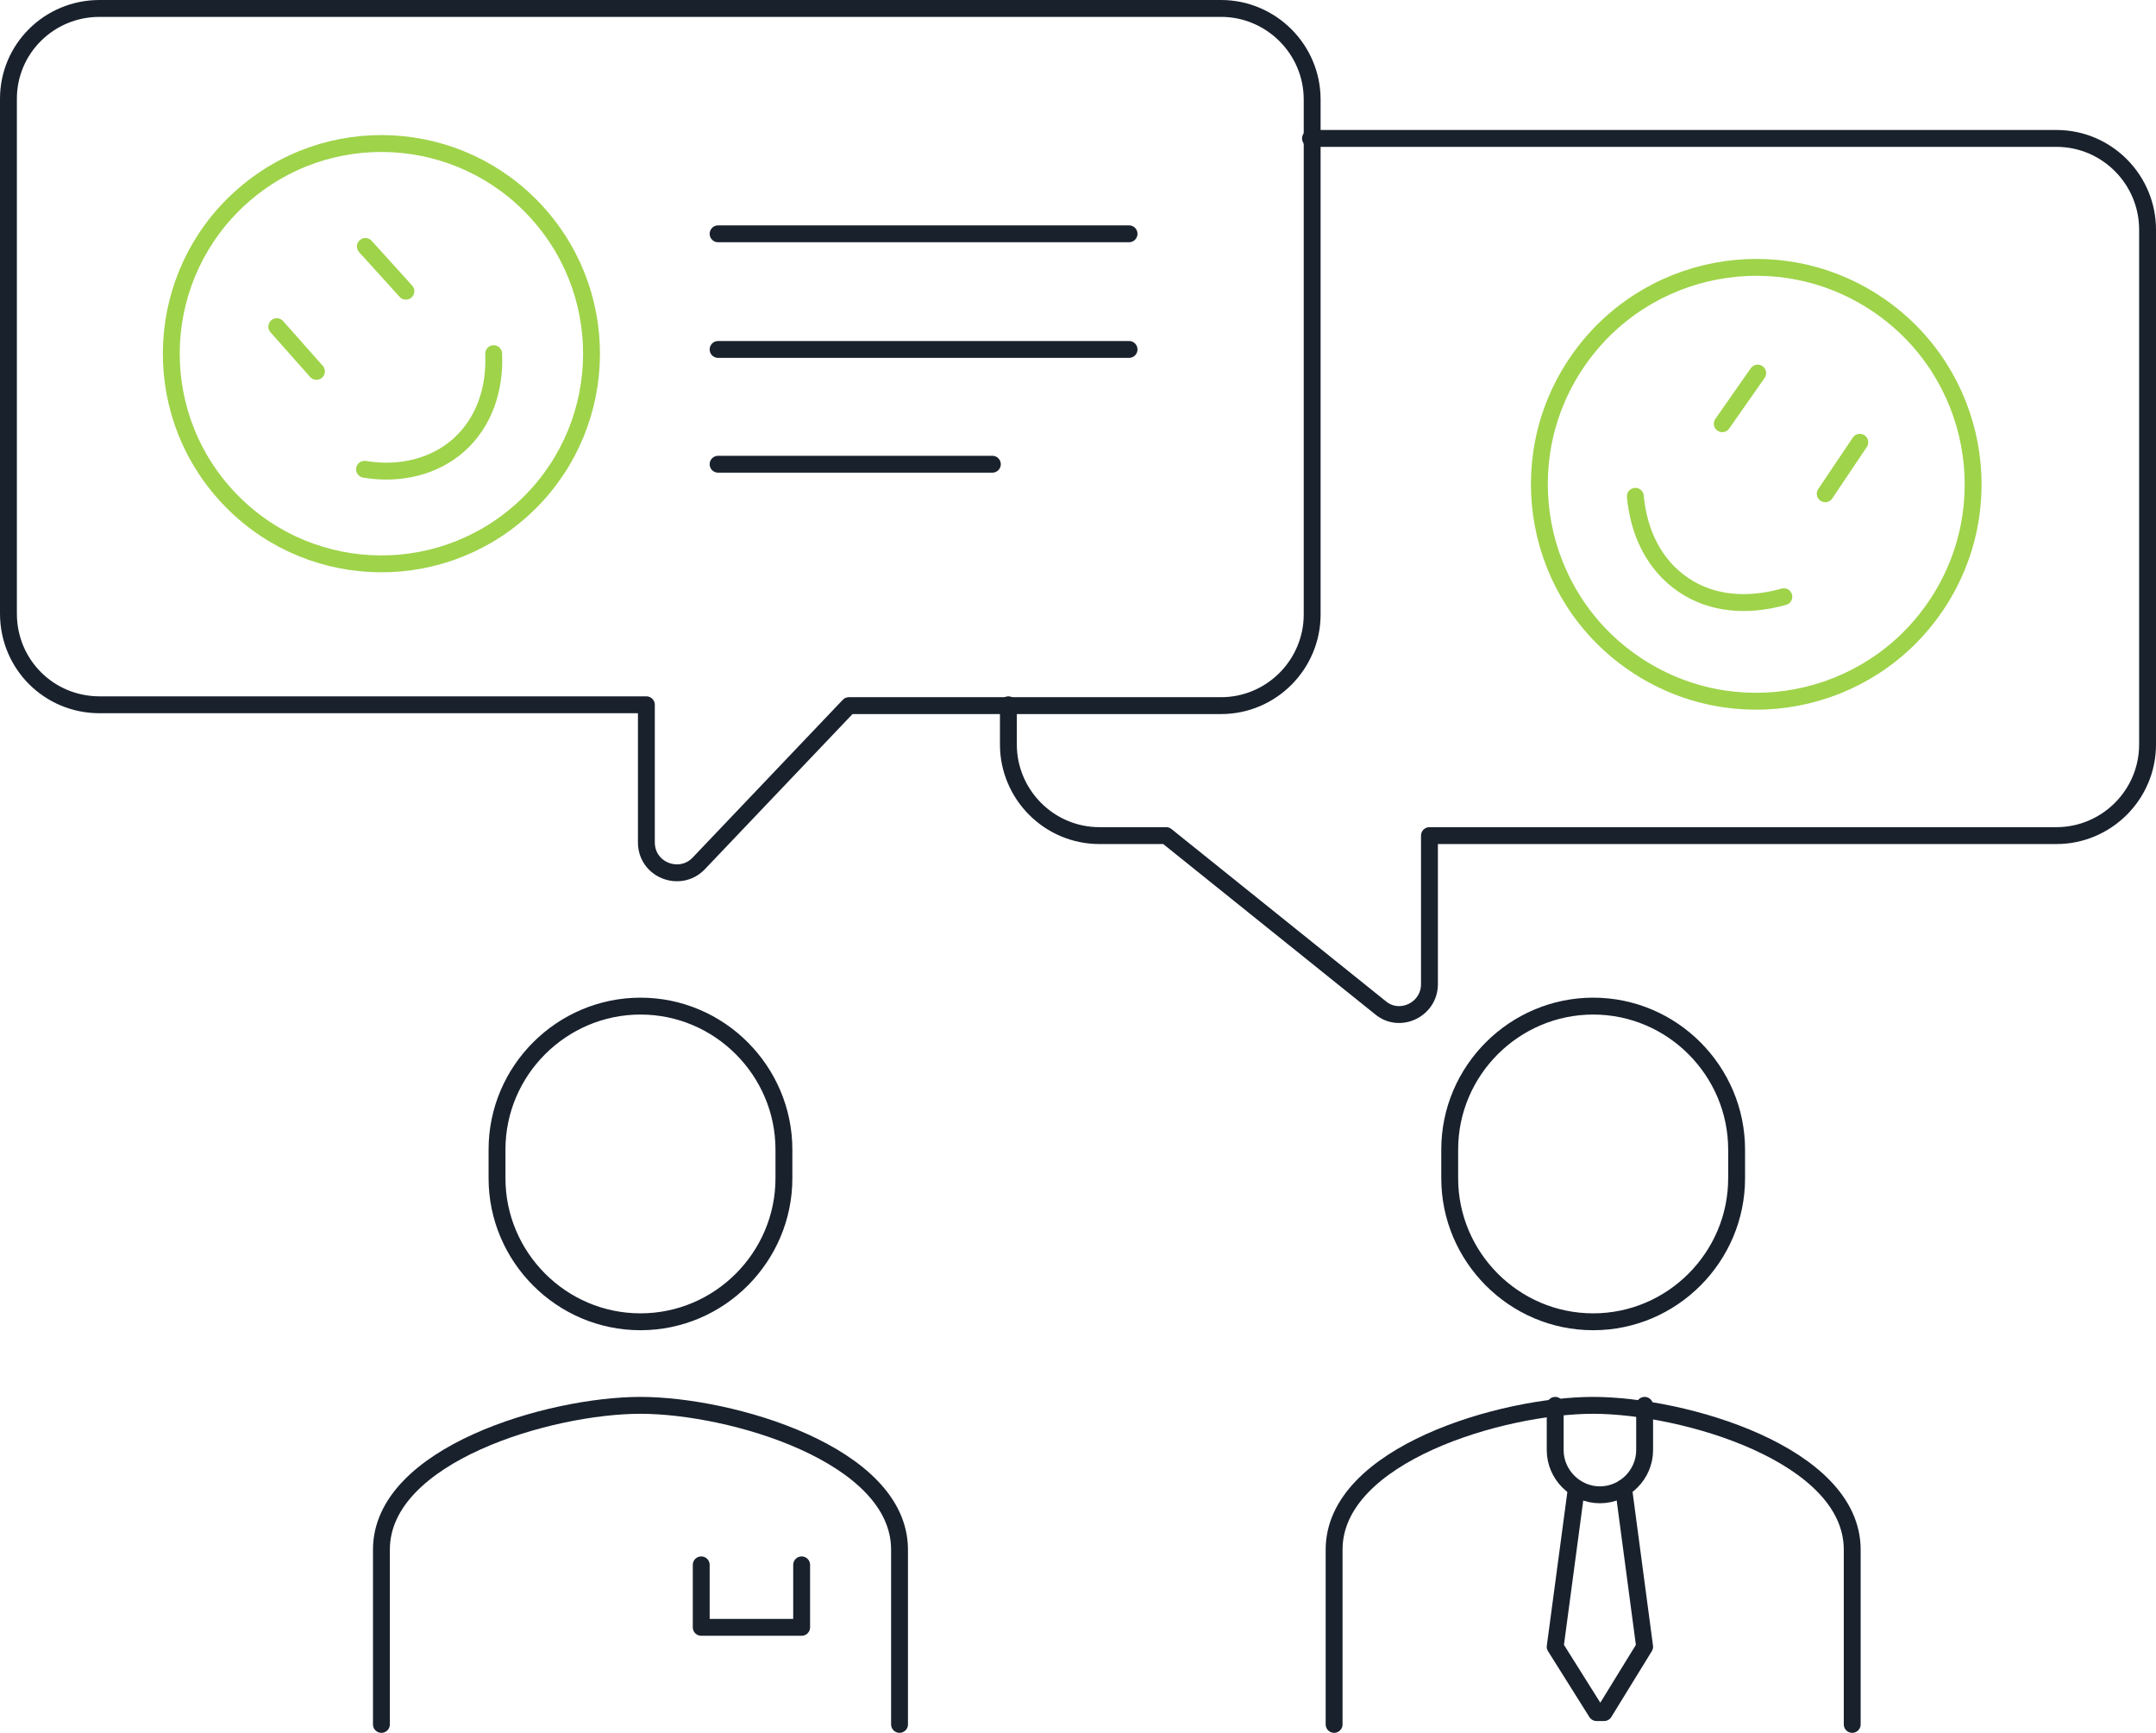 <svg id="Layer_1" xmlns="http://www.w3.org/2000/svg" viewBox="0 0 255.5 205.3"><style>.st0,.st1{fill:none;stroke:#19212d;stroke-width:2;stroke-linecap:round;stroke-linejoin:round;stroke-miterlimit:10}.st1{stroke:#9fd34a}</style><path class="st0" d="M95 185.4v7.4H83.1v-7.4M194.9 166.5v5.3c0 2.9-2.4 5.3-5.3 5.3s-5.3-2.4-5.3-5.3v-5.3"/><path class="st0" d="M192.4 176.3l2.5 18.8-4.8 7.8h-.9l-4.9-7.8 2.5-18.7M11.8 1h132.9c5.9 0 10.8 4.8 10.8 10.8v61c0 5.9-4.8 10.8-10.8 10.8h-44.1l-17.8 18.7c-2.2 2.3-6.2.8-6.2-2.5V83.5H11.8C5.8 83.5 1 78.7 1 72.7v-61C1 5.8 5.8 1 11.8 1z"/><path class="st0" d="M119.5 83.5v4.7c0 5.9 4.8 10.8 10.8 10.8h7.9l25.4 20.4c2.3 1.9 5.8.2 5.8-2.8V99h74.3c5.9 0 10.8-4.8 10.8-10.8v-61c0-5.9-4.8-10.8-10.8-10.8h-88.4"/><ellipse transform="rotate(34.3 208.148 57.434)" class="st1" cx="208.1" cy="57.4" rx="25.7" ry="25.7"/><path class="st1" d="M208.3 44.2l-4.2 6M220.4 52.4l-4.1 6.1M211.4 70.7c-4.3 1.2-8.5.9-11.9-1.4-3.4-2.3-5.3-6.1-5.7-10.5"/><g><ellipse transform="rotate(-41.976 45.205 41.903)" class="st1" cx="45.2" cy="41.9" rx="24.9" ry="24.9"/><path class="st1" d="M32.8 38.7l4.7 5.3M43.3 29.2l4.8 5.3M58.5 41.9c.2 4.3-1.2 8.2-4.1 10.8-2.9 2.6-7 3.6-11.2 2.9"/></g><g><path class="st0" d="M106.6 204.3v-20.7c0-11.3-20-17.1-30.7-17.1s-30.7 5.8-30.7 17.1v20.7M75.9 156.6c-9.4 0-17-7.7-17-17v-3.4c0-9.4 7.7-17 17-17 9.4 0 17 7.7 17 17v3.4c0 9.3-7.6 17-17 17z"/></g><g><path class="st0" d="M219.5 204.3v-20.7c0-11.3-20-17.1-30.7-17.1s-30.7 5.8-30.7 17.1v20.7M188.8 156.6c-9.4 0-17-7.7-17-17v-3.4c0-9.4 7.7-17 17-17 9.4 0 17 7.7 17 17v3.4c0 9.3-7.6 17-17 17z"/></g><g><path class="st0" d="M85.1 27.7h48.7M85.1 41.4h48.7M85.1 55h32.5"/></g></svg>